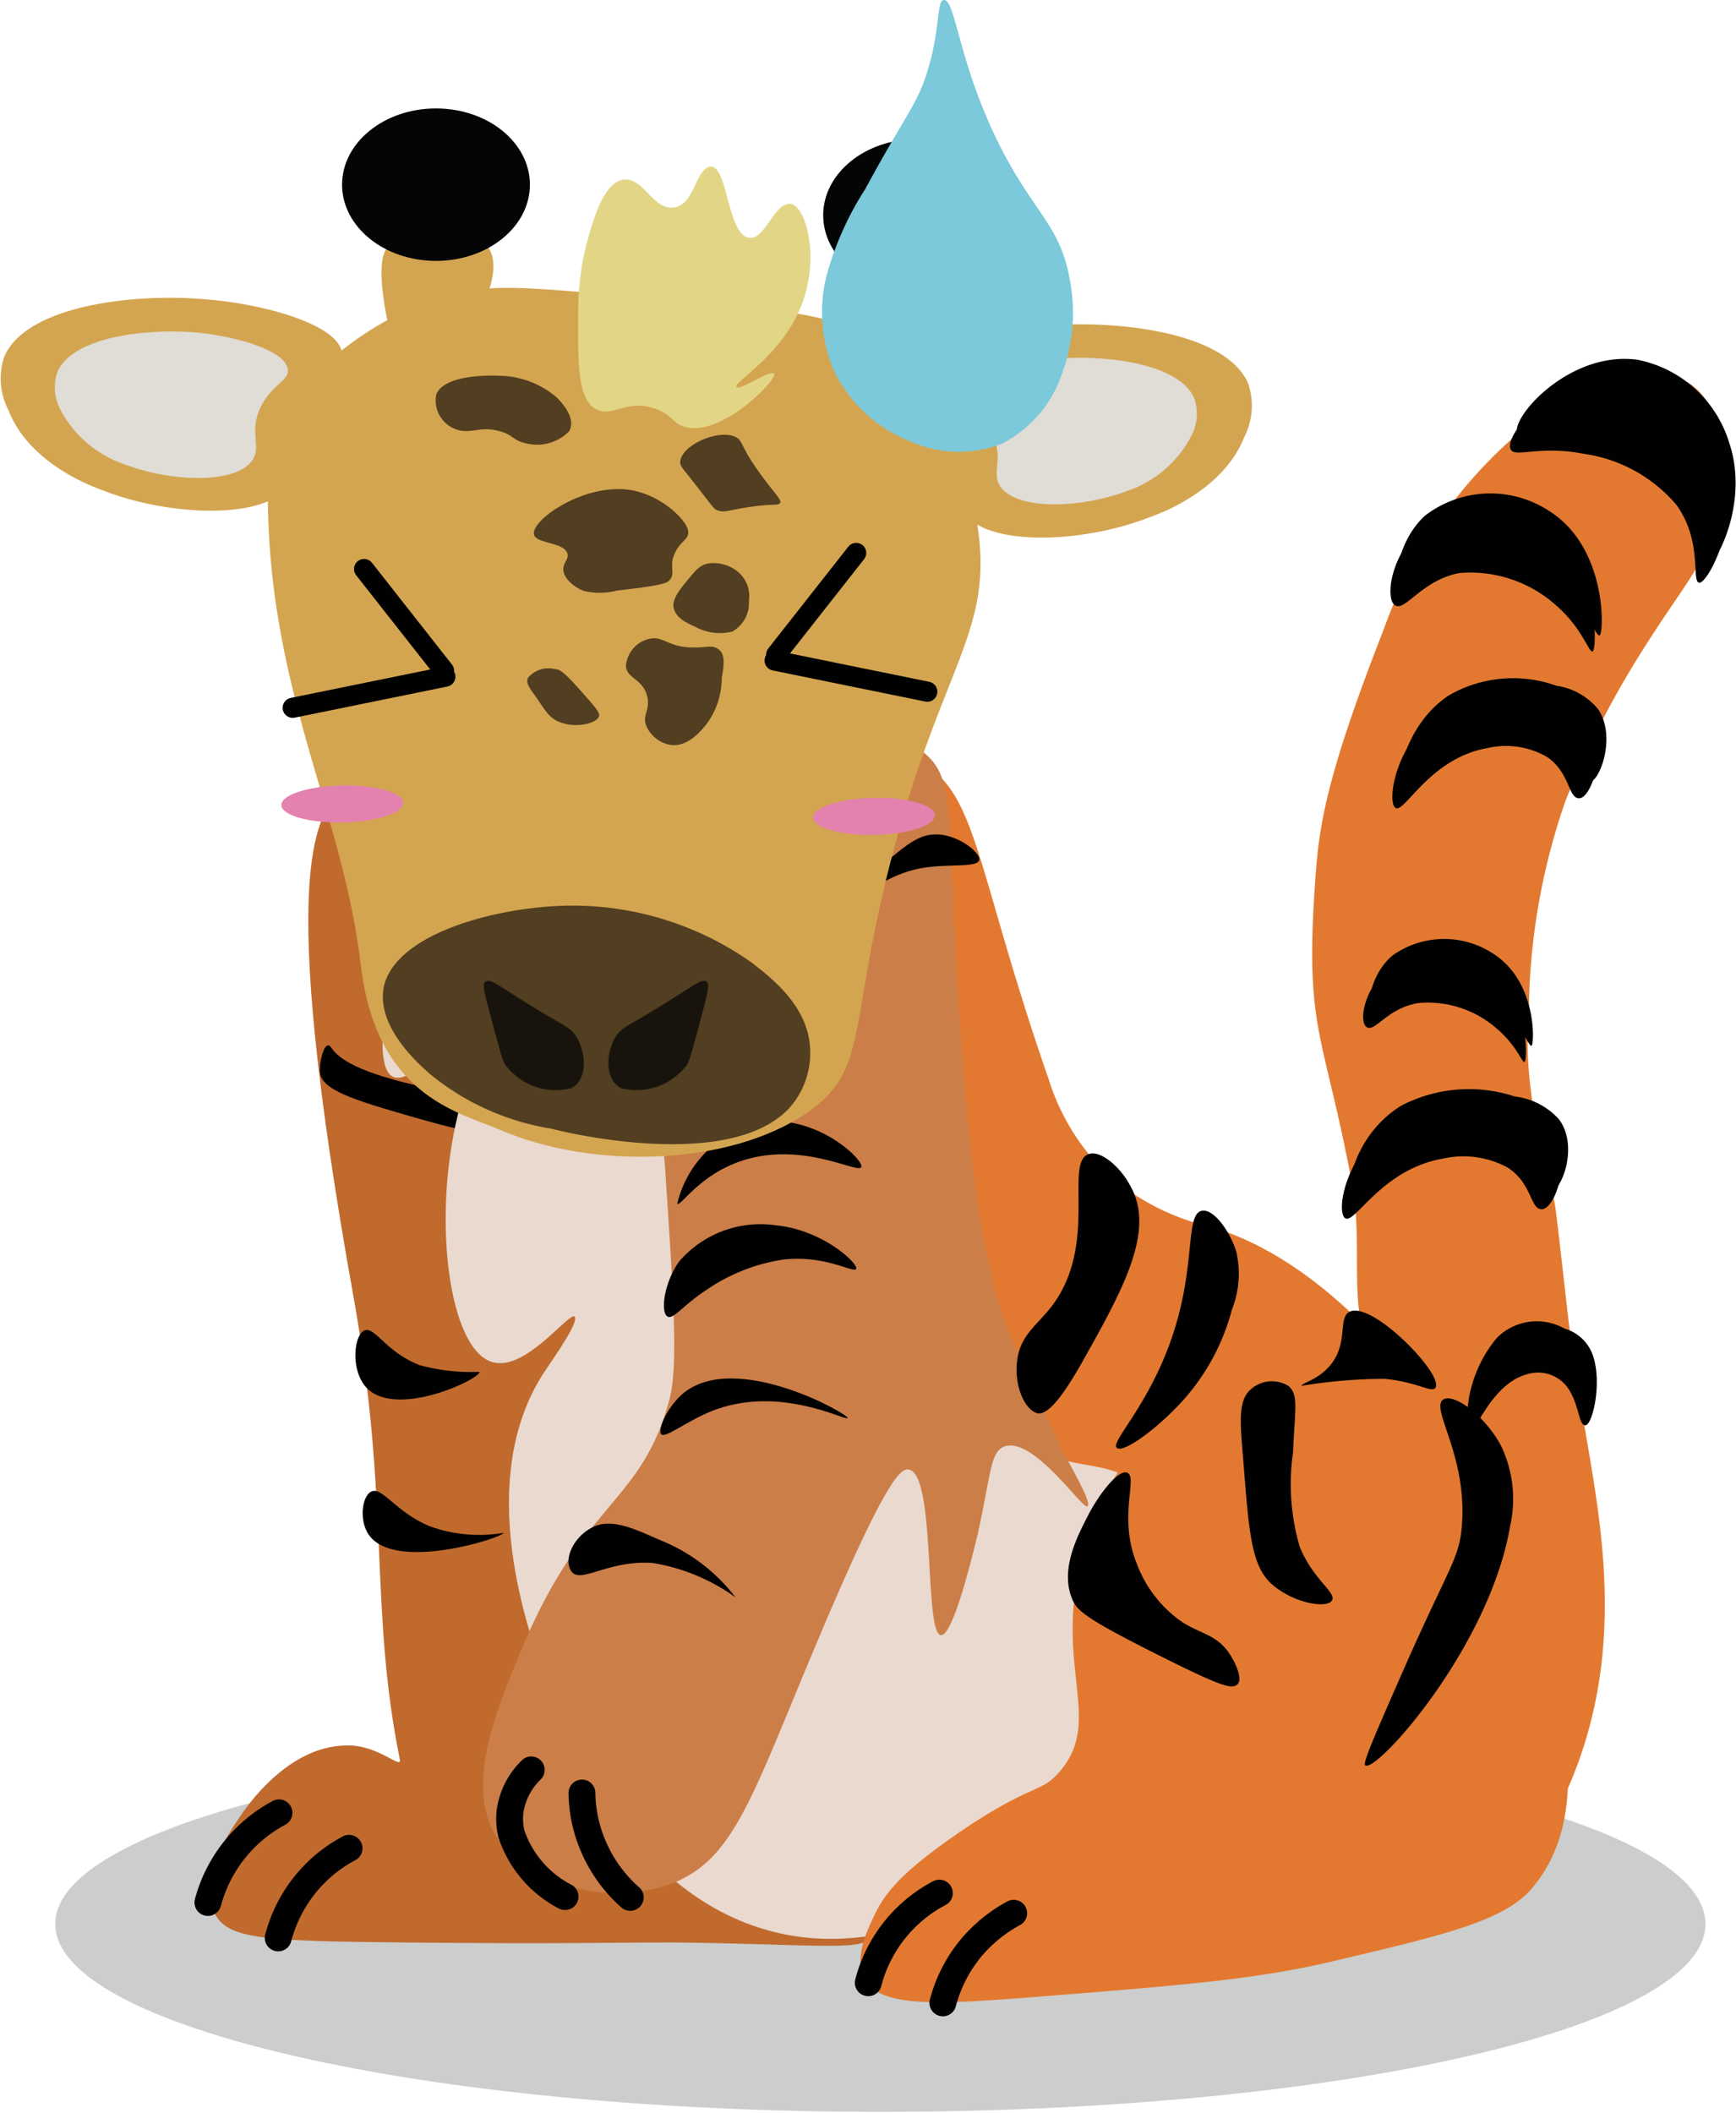 <svg xmlns="http://www.w3.org/2000/svg" width="22.82mm" height="27.77mm" viewBox="0 0 64.68 78.73"><defs><style>.cls-1,.cls-9{fill:#040506;}.cls-1{opacity:0.2;}.cls-2{fill:#e37930;}.cls-3{fill:#010101;}.cls-4{fill:#c06a2e;}.cls-5{fill:#e9d9cf;}.cls-6{fill:#cc7e48;}.cls-15,.cls-7{fill:none;stroke:#010101;stroke-linecap:round;stroke-miterlimit:10;}.cls-8{fill:#d4a550;}.cls-10{fill:#e0dcd6;}.cls-11{fill:#e2d686;}.cls-12{fill:#e382af;}.cls-13{fill:#523e20;}.cls-14{fill:#18140d;}.cls-15{stroke-width:0.75px;}.cls-16{fill:#7bc9db;}</style></defs><title>Giraff_Tiger_Sad</title><g id="Ebene_2" data-name="Ebene 2"><g id="Ebene_1-2" data-name="Ebene 1"><path class="cls-1" d="M63.55,71.68c0,3.89-13.77,7-30.75,7s-30.75-3.16-30.75-7,13.77-7,30.75-7S63.55,67.79,63.55,71.68Z"/><path class="cls-2" d="M51.41,51.08c.69,1.05,1.31,1.06,2.4,2.23a11.2,11.2,0,0,1,2.57,6c1.09,6.27-1.7,11.2-1,11.49.48.21,2.34-2.14,3.43-5.14,1.59-4.38.92-8.49.35-11.83-.76-4.36-.66-4.39-1.19-8.75-.14-1.17-1.3-4-1-7.54a24.36,24.36,0,0,1,1.37-7.72A34.35,34.35,0,0,1,61.35,24c1.5-2.36,2.21-3,2.58-4.63.09-.42.82-3.72-.86-5s-5.08.7-5.32.85a17.23,17.23,0,0,0-6.18,8.2C49.39,29,49.14,30.77,49,32.91c-.38,5.52.31,5.5,1.37,11.14C50.87,46.75,50.06,49,51.41,51.08Z"/><path class="cls-3" d="M56.54,16.14c.15.33,1.06-.15,2.75.17a5.59,5.59,0,0,1,3.43,1.89c1,1.37.55,2.88.86,2.91s1.63-2.34.85-4.63A4.48,4.48,0,0,0,61,13.4C58.46,13.07,56.29,15.57,56.54,16.14Z"/><path class="cls-3" d="M53.1,19.21c-1,.91-1.24,2.5-.86,2.74s1-.94,2.4-1.2a4.83,4.83,0,0,1,3.6,1.2c1,.88,1.22,1.78,1.37,1.72s.3-3.25-1.88-4.63A4,4,0,0,0,53.1,19.21Z"/><path class="cls-3" d="M57.92,27.61a3.05,3.05,0,0,0-2.23-.34c-2.15.37-3.09,2.44-3.43,2.23S52.31,27,54,25.9a4.79,4.79,0,0,1,4-.35,2.46,2.46,0,0,1,1.54.86c.7,1,.09,2.71-.34,2.75S58.78,28.21,57.92,27.61Z"/><path class="cls-3" d="M51.87,35.61c-.78.68-1,1.87-.68,2.06s.76-.71,1.91-.9a3.89,3.89,0,0,1,2.87.9c.81.66,1,1.34,1.1,1.29s.23-2.44-1.51-3.48A3.32,3.32,0,0,0,51.87,35.61Z"/><path class="cls-3" d="M56.44,42.9a3.53,3.53,0,0,0-2.39-.34c-2.3.38-3.3,2.44-3.66,2.23s0-2.49,1.83-3.6a5.46,5.46,0,0,1,4.22-.34,2.64,2.64,0,0,1,1.65.85c.75,1,.1,2.71-.37,2.75S57.37,43.5,56.44,42.9Z"/><path class="cls-3" d="M56.29,16.74c.15.33,1.05-.16,2.74.17a5.54,5.54,0,0,1,3.43,1.89c1,1.37.55,2.88.86,2.91s1.63-2.34.85-4.63A4.47,4.47,0,0,0,60.74,14C58.2,13.67,56,16.17,56.29,16.74Z"/><path class="cls-3" d="M52.84,19.81c-1,.91-1.24,2.49-.86,2.74s1-.94,2.4-1.2a4.79,4.79,0,0,1,3.6,1.2c1,.87,1.22,1.78,1.37,1.72s.3-3.25-1.88-4.63A4,4,0,0,0,52.84,19.81Z"/><path class="cls-3" d="M57.66,28.21a3.05,3.05,0,0,0-2.23-.34c-2.15.37-3.09,2.44-3.43,2.23s0-2.5,1.71-3.6a4.79,4.79,0,0,1,3.95-.35A2.46,2.46,0,0,1,59.2,27c.7,1,.09,2.71-.34,2.74S58.52,28.81,57.66,28.21Z"/><path class="cls-3" d="M58.3,51.56a1.37,1.37,0,0,0-1.43-.35c-1.37.38-2,2.44-2.18,2.23a4.81,4.81,0,0,1,1.09-3.6,2.1,2.1,0,0,1,2.52-.34,1.57,1.57,0,0,1,1,.86c.44,1,.06,2.71-.22,2.74S58.85,52.16,58.3,51.56Z"/><path class="cls-3" d="M51.62,36.2c-.79.69-1,1.88-.69,2.07s.76-.71,1.92-.9a3.88,3.88,0,0,1,2.86.9c.81.66,1,1.34,1.1,1.29s.23-2.44-1.51-3.48A3.32,3.32,0,0,0,51.62,36.2Z"/><path class="cls-3" d="M56.18,43.5a3.45,3.45,0,0,0-2.38-.34c-2.3.38-3.3,2.44-3.67,2.23s0-2.49,1.83-3.6a5.42,5.42,0,0,1,4.22-.34,2.6,2.6,0,0,1,1.65.85c.75,1,.1,2.71-.36,2.75S57.11,44.1,56.18,43.5Z"/><path class="cls-2" d="M34.28,28.4c2.14,1.09,2.08,4,4.8,11.83A8.35,8.35,0,0,0,41,43.49a8.72,8.72,0,0,0,4.12,2.22c5.51,1.61,9.45,8.41,10,9.26,2.76,4.77,4.18,12.31,1.71,13.89-3,1.91-12.3-4.33-16.8-12.69-3-5.54-2.71-2.74-6.65-11.36-2.9-6.37-4.39-14.35-3-16.07C31.1,27.82,33,27.74,34.28,28.4Z"/><path class="cls-4" d="M13.13,29.16c1.63-.93,4.21-.52,5.9.51,4.18,2.55,2.3,8.43,3.43,23.84.7,9.59,1.95,14.41,5.91,16.63,1.69,1,4.12,1.56,4,2.06s-2.38.22-7.24.17c-3,0-3.81.06-10.09,0-5.09-.05-6.48-.12-7-1-.79-1.25.53-3.16.95-3.77s1.92-2.61,4-2.57c1.13,0,2,.93,1.9.51-1.14-5.66-.36-9.51-1.71-17.15C10.29,32.33,11.65,30,13.13,29.16Z"/><path class="cls-3" d="M11.93,40.05c.19.63,1.45,1,4,1.72,1.25.35,1.77.45,2.17.25s.94-1,.48-1c-2.76-.46-5.62-1-6.25-2C12.07,38.66,11.84,39.75,11.93,40.05Z"/><path class="cls-5" d="M27.39,30.36c1.14,2-.88,3.21-1.12,6.69-.52,7.44,7.71,16.36,14,17.49.67.12,2,.28,2.61,1.2,1,1.54-1.47,3.16-1.49,6.34,0,3,2.18,3.78,1.49,5.66s-3.41,2.62-6.35,3.43-5.07,1.39-7.47.86c-5.69-1.27-8.06-7.66-8.78-9.61-.54-1.47-2.68-7.24,0-11.31.32-.48,1.33-1.9,1.12-2.06s-1.79,2-3,1.71c-1.56-.33-2.25-4.72-1.49-8.57.61-3.09,2.05-5.29,1.68-5.49s-2.88,3.8-3.92,3.43.05-5.31.93-8.06c.6-1.86.92-2.81,1.68-3.42C19.93,26.53,25.81,27.64,27.39,30.36Z"/><path class="cls-6" d="M34.37,28c1.42,1.11.78,2.49,1.54,12,.29,3.52.7,7.47,1.89,10.12,1.52,3.4,1.71,3.77,1.71,3.77.58,1.1,1.18,2.12,1,2.23s-2-2.6-3.08-2.23c-.54.19-.5,1-1,3.26-.2.83-.92,3.8-1.37,3.77-.64-.05-.18-6-1.2-6.17-.31-.06-.89.38-3.6,6.86C28,67,27.32,69.24,25.11,70.14a6,6,0,0,1-2.91.34,5.7,5.7,0,0,1-3.6-1.88c-1.34-1.89-.19-4.72.85-7.2,2.32-5.52,4.46-5.38,5.49-9.26.33-1.26.16-3.75-.17-8.75a70.61,70.61,0,0,1-.34-7.89c.08-2.93.13-4.42.85-5.48C27.13,27.29,32.06,26.15,34.37,28Z"/><path class="cls-2" d="M56.93,59c-1.1-3.57-2-6.39-4.76-7.71a8.61,8.61,0,0,0-6.88.17c-3.92,1.86-4.94,6.3-5.12,7.2-.74,3.64.9,5.54-.71,7.37-.7.8-1,.39-3.71,2.23-2,1.38-2.74,2.17-3.17,3.09-.29.61-.78,1.65-.36,2.4.58,1,2.51.94,5.83.69,5.82-.46,8.73-.68,11.65-1.38,4.26-1,6.4-1.52,7.41-2.74C59.52,67.44,58.12,62.88,56.93,59Z"/><path class="cls-3" d="M34.82,31.09c-.69,0-1.32.59-2.57,1.71-.09.08-.22.19-.35.32a11.36,11.36,0,0,0-2.74,4c.17.11,2-4.32,5.32-4.8.9-.13,1.89,0,2-.26S35.67,31.05,34.82,31.09Z"/><path class="cls-3" d="M40.56,43c-.92.31.38,3.37-1.37,5.66-.54.71-1.16,1.06-1.29,2s.27,1.89.78,2c.21,0,.6-.07,1.63-1.89,1.51-2.69,2.77-4.92,1.8-6.6C41.75,43.48,41,42.83,40.56,43Z"/><path class="cls-3" d="M44.78,45.11c.45-.09,1.07.8,1.29,1.54a3.65,3.65,0,0,1-.17,2.15,8.17,8.17,0,0,1-1.72,3.26c-.93,1.07-2.32,2.11-2.57,1.88s1.28-1.65,2.14-4.37C44.55,47.05,44.17,45.23,44.78,45.11Z"/><path class="cls-3" d="M50.27,48.88c-.43.25,0,1.23-.77,2.06-.44.48-1,.59-1,.69a19.54,19.54,0,0,1,3.09-.26c1.23.12,1.75.53,1.89.34C53.85,51.25,51.09,48.41,50.27,48.88Z"/><path class="cls-3" d="M53.78,52.14c.41-.25,1.57.63,2.15,1.72a4.58,4.58,0,0,1,.34,3c-.77,4.52-5,9.22-5.4,8.91-.11-.07.39-1.19,1.37-3.43,1.76-4,2.13-4.25,2.23-5.48C54.69,54.22,53.27,52.46,53.78,52.14Z"/><path class="cls-3" d="M48,51.63c.41.32.24.94.18,2.48a8.33,8.33,0,0,0,.25,3.52c.5,1.23,1.38,1.7,1.2,2s-1.4.12-2.23-.6-.87-2.12-1.11-5.06c-.1-1.2-.11-1.86.34-2.23A1.18,1.18,0,0,1,48,51.63Z"/><path class="cls-3" d="M42,54.87c.41.15-.34,1.61.34,3.34a4.61,4.61,0,0,0,1.72,2.23c.68.43,1.24.46,1.71,1.11.25.35.55,1,.34,1.2s-.59.1-3.17-1.2-2.83-1.57-3-2c-.44-1.09.2-2.31.6-3.09S41.67,54.73,42,54.87Z"/><path class="cls-3" d="M22,56.94c.71-.42,1.6,0,2.57.43a6.61,6.61,0,0,1,2.83,2.14,7.28,7.28,0,0,0-3.09-1.28c-1.63-.11-2.65.76-3,.34S21.34,57.31,22,56.94Z"/><path class="cls-3" d="M25.49,51.88c-.61.49-1,1.37-.86,1.55s.92-.47,1.89-.86c2.52-1,5,.39,5.06.26S27.46,50.33,25.49,51.88Z"/><path class="cls-3" d="M24.87,49.05c.22.12.56-.41,1.46-1a6.85,6.85,0,0,1,2.83-1.12c1.61-.19,2.66.53,2.74.34s-1.23-1.45-3-1.62A4,4,0,0,0,25.3,47C24.73,47.8,24.6,48.9,24.87,49.05Z"/><path class="cls-3" d="M25.23,44.85c.12.11.78-1,2.23-1.54,2.33-.88,4.52.45,4.63.17s-1.81-2.1-3.94-1.63A4.08,4.08,0,0,0,25.23,44.85Z"/><path class="cls-3" d="M13.57,49.57c.39-.17.78.79,2.06,1.29a7.25,7.25,0,0,0,2.23.25c.05.26-3.09,1.75-4.2.6C13.05,51.08,13.17,49.75,13.57,49.57Z"/><path class="cls-3" d="M13.83,55.57c-.35.17-.47,1.09-.08,1.63,1,1.37,5,.08,5-.09A5.42,5.42,0,0,1,16,56.86C14.72,56.32,14.24,55.38,13.83,55.57Z"/><path class="cls-7" d="M19.79,65.94A2.68,2.68,0,0,0,19,67.48a2.41,2.41,0,0,0,.05.84,4.09,4.09,0,0,0,2,2.34"/><path class="cls-7" d="M21.68,66.8a5.19,5.19,0,0,0,.43,2,5.32,5.32,0,0,0,1.37,1.89"/><path class="cls-7" d="M10.39,67.54a5.35,5.35,0,0,0-2.65,3.34"/><path class="cls-7" d="M13,68.86a5.3,5.3,0,0,0-2.64,3.34"/><path class="cls-7" d="M35,70.53a5.27,5.27,0,0,0-2.65,3.34"/><path class="cls-7" d="M37.77,71.28a5.47,5.47,0,0,0-1.57,1.27,5.34,5.34,0,0,0-1.07,2.07"/><path class="cls-8" d="M33.89,14.14c.12-1.07,2.91-1.83,5-2,2.58-.23,6.77.18,7.62,2.15a2.57,2.57,0,0,1-.15,2c-.77,1.94-3,2.8-3.58,3-2.28.89-5.77,1.12-6.84-.12-.7-.82.23-1.61-.62-3.16C34.66,14.88,33.82,14.74,33.89,14.14Z"/><path class="cls-8" d="M32.26,10c-.65.57-.31,1.58-.15,2,.51,1.48,2.19,3,3.26,2.78,0,0,1.14-3.71.47-4.55A3,3,0,0,0,32.26,10Z"/><path class="cls-8" d="M18,9c.65.58.3,1.58.15,2-.51,1.48-2.19,3-3.26,2.78,0,0-1.14-3.71-.47-4.55A3,3,0,0,1,18,9Z"/><ellipse class="cls-9" cx="16.24" cy="6.88" rx="3.5" ry="2.84"/><ellipse class="cls-9" cx="34.17" cy="8.02" rx="3.5" ry="2.84"/><path class="cls-8" d="M12.74,13.16c-.12-1.07-2.91-1.83-5-2C5.19,10.91,1,11.32.15,13.29a2.57,2.57,0,0,0,.16,2c.76,1.94,3,2.8,3.57,3,2.28.89,5.78,1.12,6.84-.13.7-.82-.22-1.6.62-3.15C12,13.9,12.81,13.76,12.74,13.16Z"/><path class="cls-10" d="M10.72,13.77c-.08-.73-2-1.25-3.39-1.38-1.76-.16-4.62.12-5.2,1.47a1.77,1.77,0,0,0,.1,1.38,4.23,4.23,0,0,0,2.44,2.07c1.56.6,3.94.76,4.67-.09.48-.56-.15-1.1.42-2.16C10.2,14.28,10.76,14.18,10.72,13.77Z"/><path class="cls-10" d="M35.91,14.75c.08-.73,2-1.25,3.4-1.38,1.76-.16,4.61.13,5.19,1.47a1.77,1.77,0,0,1-.1,1.38A4.2,4.2,0,0,1,42,18.29c-1.56.6-3.94.76-4.67-.09-.48-.56.16-1.1-.42-2.15C36.44,15.26,35.87,15.16,35.91,14.75Z"/><path class="cls-8" d="M23,11c5.17.41,7.75.62,9.38,1.51,3.15,1.73,3.72,5,4,6.83.74,4.22-1.31,5.33-3.23,12.88-1.55,6.1-.79,7.65-3.07,9.23-2.91,2-8,2.14-11.49.63-1.51-.65-4.58-1.25-5.15-6.12-.74-6.24-3.89-10.9-3.42-19.28.07-1.23,2.88-4.9,7.28-5.81C18.48,10.61,20,10.73,23,11Z"/><path class="cls-11" d="M23.25,6.69c-.77.08-1.16,1.53-1.4,2.4a10.09,10.09,0,0,0-.31,2.53c0,1.82-.07,3.37.77,3.67.55.19,1-.33,1.87-.13s.82.63,1.4.76c1.4.31,3.44-1.86,3.26-2s-1.25.64-1.4.5,1.38-1,2.18-2.53c1.05-1.94.45-4.21-.16-4.29s-.95,1.34-1.55,1.26c-.79-.1-.81-2.63-1.4-2.65s-.61,1.42-1.4,1.52S24,6.63,23.25,6.69Z"/><ellipse class="cls-12" cx="32.56" cy="30.41" rx="2.27" ry="0.69" transform="translate(-0.57 0.63) rotate(-1.09)"/><ellipse class="cls-12" cx="12.75" cy="29.95" rx="2.27" ry="0.69" transform="translate(-0.57 0.25) rotate(-1.09)"/><path class="cls-13" d="M14.3,36.74c.49-2.05,4.47-3,7-3A11.56,11.56,0,0,1,28,35.86c.79.61,2.08,1.62,2.18,3.16a3.08,3.08,0,0,1-.78,2.27c-2.15,2.29-7.95,1-8.86.76A9.46,9.46,0,0,1,16,40C15.45,39.52,14,38.17,14.3,36.74Z"/><path class="cls-13" d="M26.74,24.17c-.25-.17-.5,0-1.17-.06s-.89-.39-1.32-.32a1.12,1.12,0,0,0-.93,1c0,.47.59.49.77,1.08s-.2.76,0,1.2a1.2,1.2,0,0,0,.94.69c.62.05,1.11-.55,1.32-.82a2.92,2.92,0,0,0,.54-1.7C27,24.67,27,24.34,26.74,24.17Z"/><path class="cls-13" d="M26.35,21c-.28.07-.42.23-.7.57s-.66.78-.54,1.13.48.51.77.64a1.92,1.92,0,0,0,1.4.19,1.21,1.21,0,0,0,.62-1.14,1.17,1.17,0,0,0-.39-1.07A1.41,1.41,0,0,0,26.35,21Z"/><path class="cls-13" d="M20.68,24.93c.17,0,.34.1,1.08.95.56.62.59.72.55.82-.12.27-.82.4-1.32.25s-.62-.39-1-.95c-.28-.38-.41-.57-.32-.75A1,1,0,0,1,20.68,24.93Z"/><path class="cls-13" d="M19.9,19.94c.12.32,1.12.26,1.24.69.06.23-.19.33-.15.64s.43.63.77.75A2.62,2.62,0,0,0,23,22c1.73-.19,1.86-.29,1.94-.38.26-.29-.06-.51.23-1.07.21-.4.44-.42.47-.69s-.38-.71-.7-.95a3.36,3.36,0,0,0-1.32-.63C21.82,17.91,19.7,19.42,19.9,19.94Z"/><path class="cls-13" d="M25.34,17.22c0,.16.08.2.7,1s.56.76.78.82.47-.08,1.39-.19c.63-.08.78,0,.86-.12s-.46-.6-1.09-1.58c-.38-.6-.34-.78-.62-.89C26.68,16,25.36,16.61,25.34,17.22Z"/><path class="cls-13" d="M18.65,14c-.1,0-2.08-.12-2.4.7A1.14,1.14,0,0,0,17,16c.54.19.9-.15,1.63.07.5.14.48.34.94.44a1.68,1.68,0,0,0,1.63-.44c.29-.5-.31-1.11-.47-1.27A3.35,3.35,0,0,0,18.65,14Z"/><path class="cls-14" d="M23.13,40.54c-.6-.32-.57-1.3-.19-1.92.25-.39.47-.37,2.09-1.4.85-.53,1.11-.74,1.27-.66s.1.31-.27,1.69-.38,1.38-.54,1.55A2.34,2.34,0,0,1,23.13,40.54Z"/><path class="cls-14" d="M21.29,40.54c.6-.32.56-1.3.18-1.92-.24-.39-.46-.37-2.09-1.4-.84-.53-1.1-.74-1.27-.66s-.1.31.27,1.69.39,1.38.55,1.55A2.33,2.33,0,0,0,21.29,40.54Z"/><line class="cls-15" x1="13.56" y1="21.2" x2="16.54" y2="24.99"/><line class="cls-15" x1="10.9" y1="26.37" x2="16.59" y2="25.21"/><line class="cls-15" x1="31.9" y1="20.6" x2="28.92" y2="24.39"/><line class="cls-15" x1="34.55" y1="25.77" x2="28.86" y2="24.61"/><path class="cls-16" d="M35.17,0c-.27,0-.13,1-.58,2.54-.41,1.38-.8,1.63-2.35,4.5a11.54,11.54,0,0,0-1.47,3.33,5.61,5.61,0,0,0,.29,3.42,5.34,5.34,0,0,0,2.84,2.65,4.42,4.42,0,0,0,3.43.09,4.55,4.55,0,0,0,2.25-2.64,6.48,6.48,0,0,0,.29-3.42C39.52,8.42,38.58,8,37.33,5.58,35.72,2.47,35.62,0,35.17,0Z"/></g></g></svg>